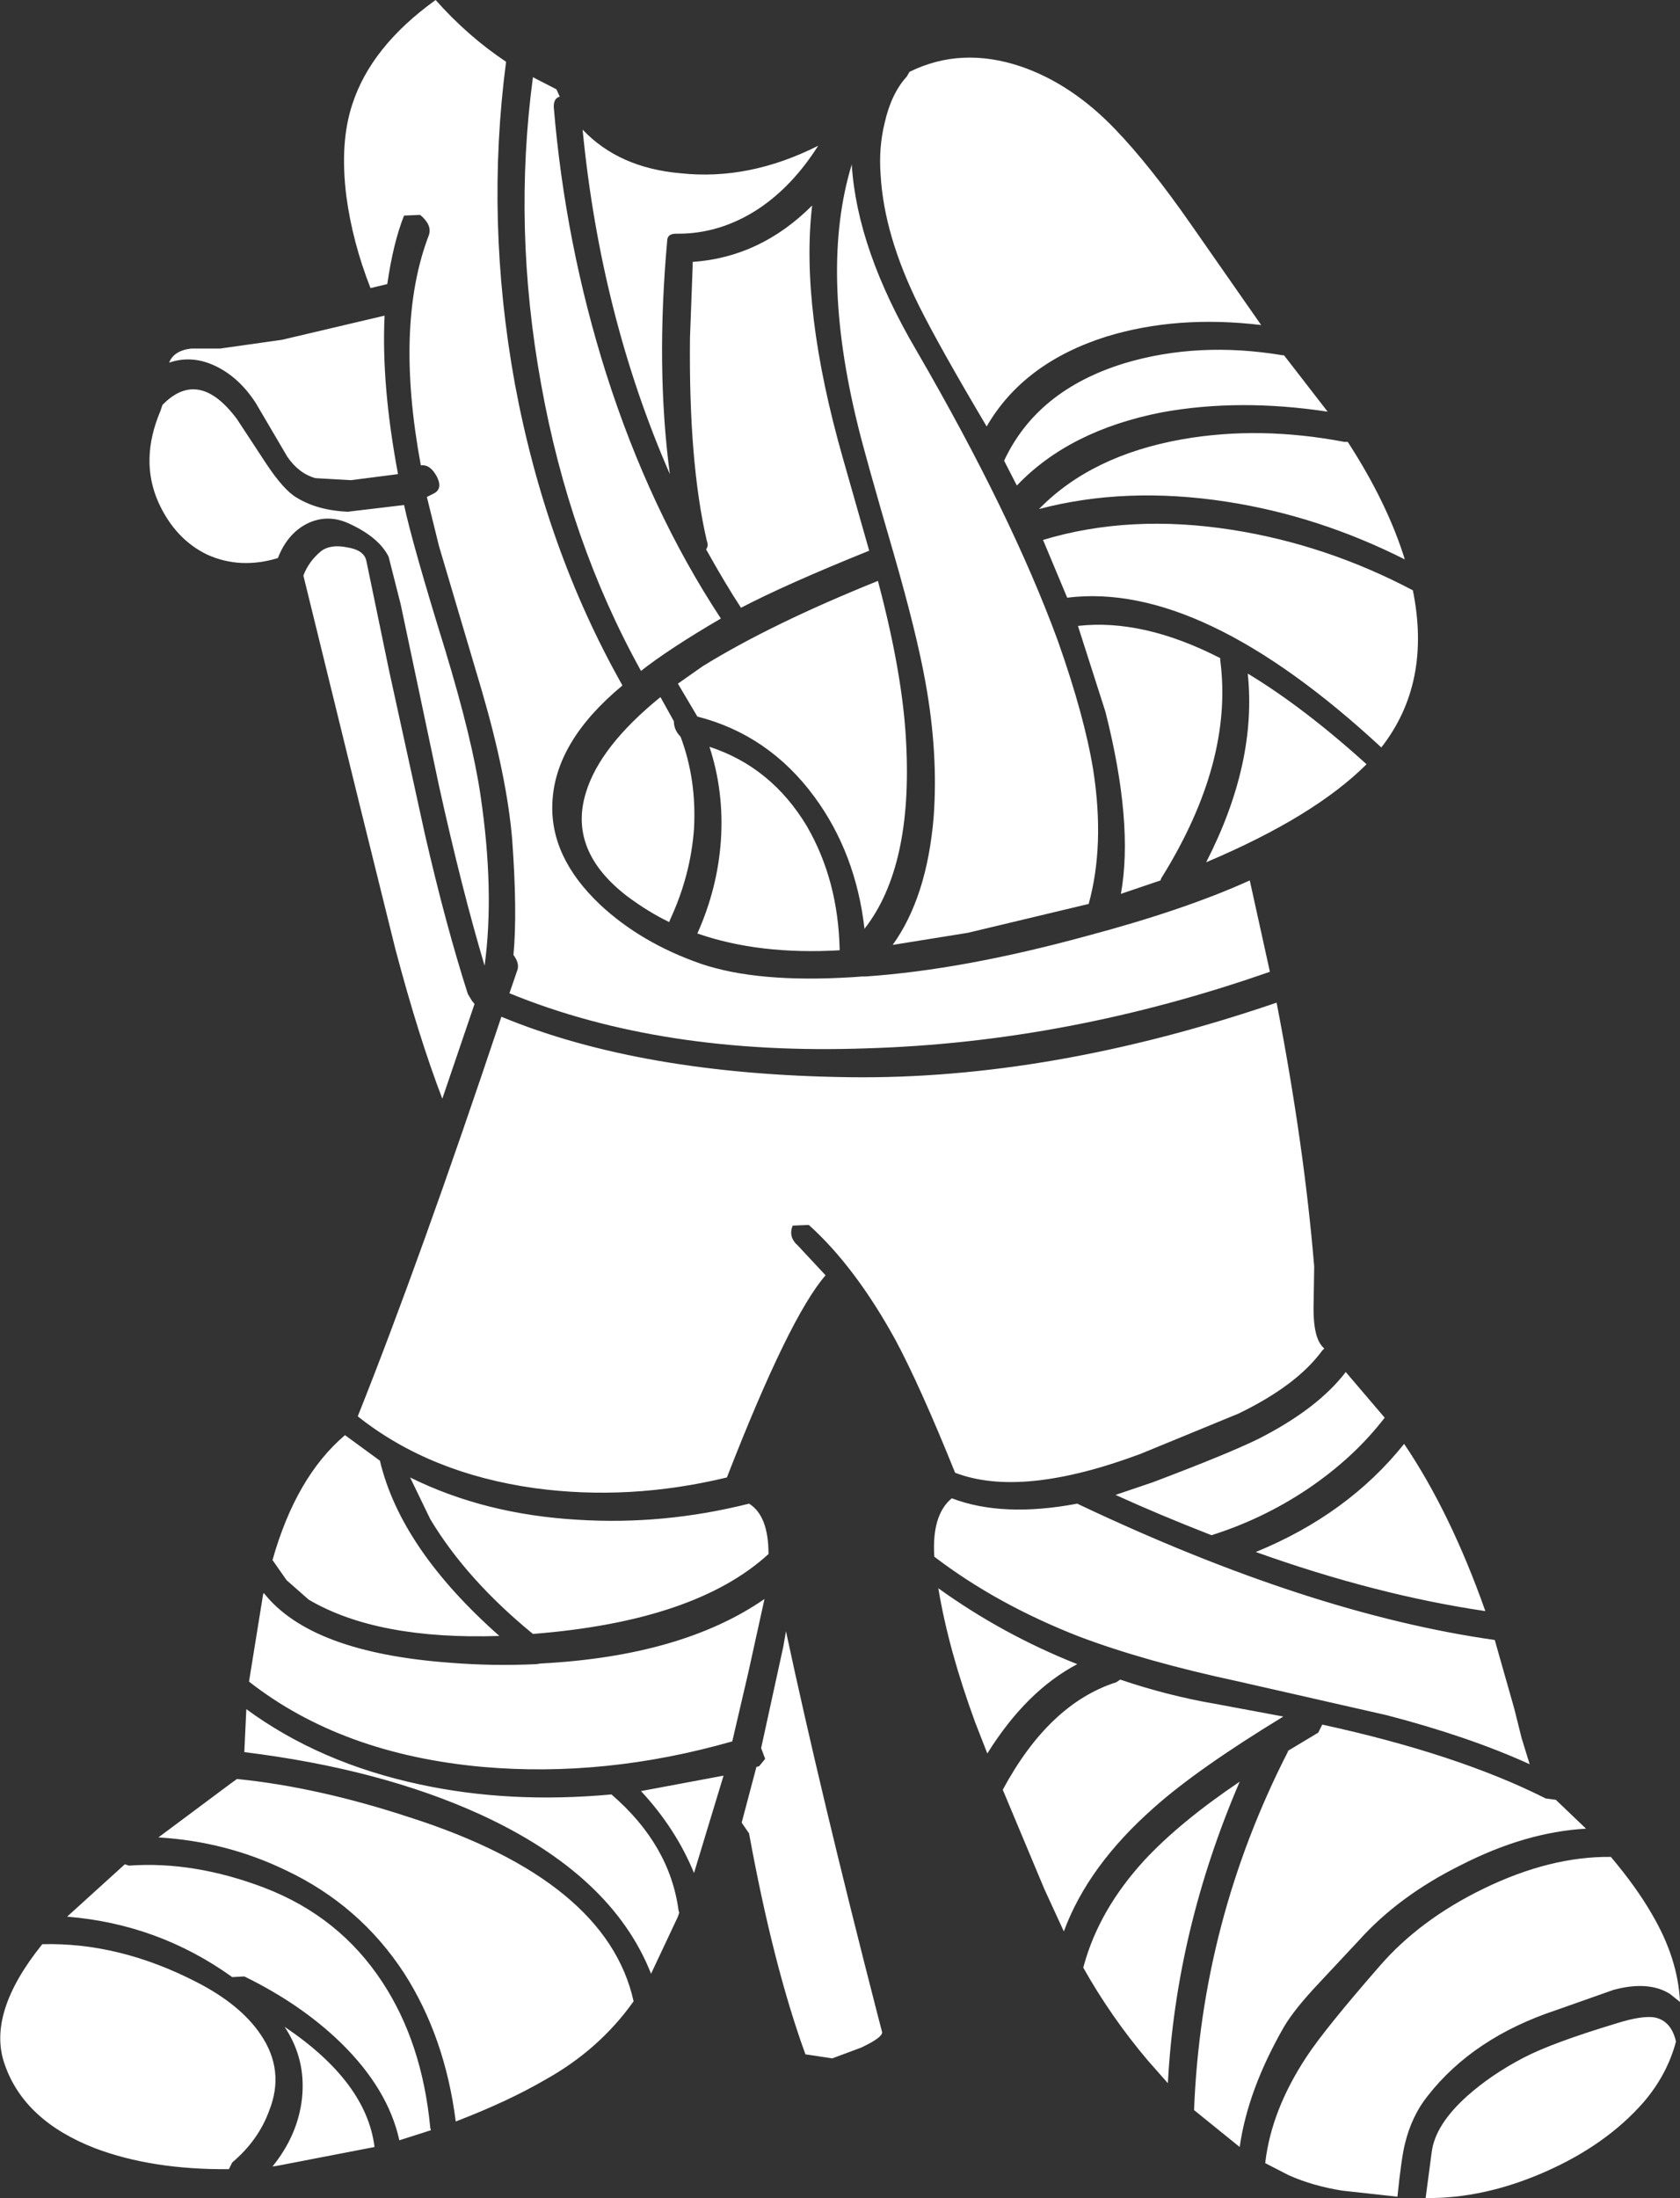 <?xml version="1.0" encoding="UTF-8" standalone="no"?>
<svg xmlns:ffdec="https://www.free-decompiler.com/flash" xmlns:xlink="http://www.w3.org/1999/xlink" ffdec:objectType="shape" height="163.65px" width="125.15px" xmlns="http://www.w3.org/2000/svg">
  <rect width="100%" height="100%" fill="#333333" stroke="none"/>
  <g transform="matrix(1.0, 0.0, 0.0, 1.0, 43.2, 47.4)">
    <path d="M22.7 -38.25 Q23.2 -40.45 24.35 -41.7 L24.55 -42.05 Q28.4 -43.95 32.85 -42.45 36.65 -41.15 39.9 -37.75 42.45 -35.1 45.55 -30.65 L50.75 -23.2 Q44.5 -23.95 39.25 -22.35 33.05 -20.4 30.3 -15.65 26.8 -21.55 25.25 -24.65 22.65 -29.9 22.4 -34.4 22.25 -36.4 22.7 -38.25 M17.3 -32.1 Q16.4 -24.45 19.6 -13.25 L21.55 -6.4 Q15.35 -3.9 12.0 -2.15 10.85 -3.9 9.4 -6.5 9.6 -6.75 9.45 -7.15 8.1 -12.95 8.2 -22.25 L8.4 -27.6 8.4 -27.9 Q13.45 -28.25 17.3 -32.1 M7.5 -34.5 Q12.6 -33.95 17.75 -36.55 15.85 -33.55 13.3 -31.85 10.4 -29.95 7.15 -30.0 6.5 -30.0 6.5 -29.45 5.65 -20.0 6.7 -12.1 1.55 -23.9 0.2 -37.75 2.9 -34.9 7.5 -34.5 M10.5 -1.35 Q6.65 0.9 4.55 2.55 -0.8 -7.1 -2.9 -18.85 -5.0 -30.45 -3.5 -41.65 L-1.75 -40.75 -1.5 -40.2 Q-1.95 -40.1 -1.95 -39.45 -1.1 -29.25 1.95 -19.6 5.2 -9.4 10.5 -1.35 M20.7 -15.75 Q17.85 -27.3 20.25 -35.15 20.65 -28.8 25.1 -21.25 32.15 -9.1 35.6 0.3 37.6 5.95 38.25 10.0 39.1 15.55 37.9 19.9 L28.9 22.05 23.3 22.95 Q25.85 19.4 26.35 13.45 26.7 8.7 25.75 3.45 25.1 -0.2 23.4 -6.1 21.2 -13.65 20.7 -15.75 M31.6 -13.1 Q34.05 -18.35 40.55 -20.35 46.05 -22.0 52.35 -20.95 L52.45 -20.95 55.7 -16.75 Q49.1 -17.75 43.35 -16.7 36.45 -15.35 32.55 -11.25 L31.6 -13.1 M34.5 -7.2 Q40.95 -9.15 48.6 -7.95 55.6 -6.85 62.05 -3.45 63.45 3.45 59.7 8.25 46.3 -4.15 36.3 -2.9 L34.5 -7.2 M57.2 -14.5 Q60.15 -9.95 61.45 -5.75 55.0 -9.0 48.15 -10.05 40.65 -11.2 34.2 -9.5 38.1 -13.5 44.9 -14.7 50.65 -15.7 56.95 -14.5 L57.2 -14.5 M49.75 2.75 Q53.9 5.25 58.6 9.5 54.7 13.4 46.65 16.8 50.45 9.4 49.75 2.75 M51.4 24.95 Q36.4 30.2 21.4 30.65 6.1 31.2 -5.25 26.55 L-4.65 24.8 Q-4.5 24.3 -4.95 23.7 -4.65 20.5 -5.05 15.05 -5.45 10.4 -7.3 4.05 L-10.5 -6.75 -11.4 -10.4 -10.9 -10.65 Q-10.2 -11.0 -10.65 -11.9 -11.15 -12.85 -11.85 -12.75 -13.8 -23.25 -11.25 -29.9 -11.0 -30.65 -11.9 -31.4 L-13.1 -31.35 Q-13.9 -29.35 -14.35 -26.25 L-15.6 -25.95 Q-16.95 -29.4 -17.4 -32.8 -17.9 -36.8 -16.95 -39.65 -15.55 -43.95 -10.75 -47.4 -8.35 -44.7 -5.5 -42.8 -7.05 -31.0 -4.85 -18.85 -2.55 -6.5 3.15 3.6 L3.15 3.65 Q-1.85 7.8 -2.05 12.35 -2.25 16.4 1.5 19.95 4.55 22.8 9.0 24.35 13.25 25.8 20.35 25.35 L21.05 25.3 21.3 25.3 Q28.55 24.8 37.7 22.3 45.05 20.35 49.9 18.15 L51.4 24.95 M43.3 18.0 L43.25 18.15 40.3 19.15 Q41.25 13.9 39.15 5.6 L37.1 -0.8 Q41.95 -1.35 47.7 1.6 L47.7 1.75 Q48.7 9.35 43.3 18.0 M54.7 46.9 L54.65 50.05 Q54.65 52.2 55.35 52.9 L55.45 53.0 55.3 53.15 Q53.4 55.75 49.05 57.85 L41.75 60.85 Q32.9 64.15 27.95 62.25 25.35 55.8 23.5 52.35 20.5 46.9 17.05 43.8 L15.85 43.85 Q15.5 44.7 16.25 45.35 L18.3 47.55 Q15.6 50.65 10.95 62.6 3.7 64.35 -3.35 63.4 -11.2 62.3 -16.55 58.05 -11.9 46.4 -5.85 28.3 4.55 32.6 20.05 32.8 35.05 33.0 51.9 27.25 53.95 37.85 54.7 46.9 M21.2 21.75 Q20.55 16.1 17.45 11.9 14.05 7.3 8.75 5.95 L7.3 3.5 9.15 2.2 Q14.25 -0.95 22.2 -4.15 24.05 2.8 24.3 7.85 24.8 17.15 21.2 21.75 M7.0 6.3 Q7.0 6.95 7.5 7.45 8.7 10.65 8.5 14.3 8.25 17.75 6.75 21.0 L6.65 21.25 Q5.1 20.5 3.55 19.35 -0.9 15.95 0.45 11.6 1.5 8.15 6.0 4.5 L7.0 6.3 M19.35 23.35 Q13.35 23.7 8.75 22.1 10.25 18.75 10.5 15.2 10.75 11.55 9.65 8.2 14.25 9.7 16.9 14.1 19.25 18.15 19.35 23.35 M37.05 64.55 L37.15 64.6 Q54.35 72.75 68.15 74.7 L69.6 79.8 70.15 82.0 70.75 83.95 Q66.25 81.9 60.1 80.3 L49.1 77.8 Q42.1 76.3 37.2 74.45 31.05 72.05 26.4 68.5 26.2 65.4 27.7 64.15 31.5 65.6 37.05 64.55 M14.05 68.3 Q8.6 73.3 -3.5 74.25 -8.45 70.2 -11.15 65.7 L-12.65 62.6 Q-7.1 65.35 -0.15 65.75 6.25 66.15 12.6 64.55 14.05 65.45 14.05 68.3 M13.35 84.1 L13.8 83.55 13.5 82.75 15.15 75.2 15.35 74.05 Q17.95 86.2 22.2 102.7 L22.5 103.85 Q22.65 104.25 20.95 105.05 L18.8 105.85 16.8 105.55 Q14.4 98.95 12.6 89.1 L12.05 88.3 13.15 84.15 13.35 84.1 M11.35 82.25 Q1.9 84.95 -7.25 84.15 -17.75 83.2 -24.65 77.8 L-23.6 71.3 -23.55 71.2 Q-20.05 75.65 -9.6 76.4 -6.45 76.65 -3.25 76.5 L-2.9 76.45 Q7.6 75.9 13.75 71.65 L12.55 77.1 11.35 82.25 M7.3 95.3 L5.3 99.55 Q2.4 92.2 -7.4 87.7 -14.85 84.3 -25.0 83.05 L-24.85 79.85 Q-19.4 83.85 -11.95 85.45 -5.25 86.9 2.35 86.2 6.7 89.95 7.35 94.85 L7.4 95.0 7.3 95.3 M8.5 92.05 Q7.15 88.75 4.55 85.95 L10.7 84.8 8.5 92.05 M30.35 83.15 L29.45 80.85 Q27.45 75.4 26.7 70.85 31.5 74.3 37.05 76.5 33.25 78.5 30.35 83.15 M31.5 85.85 Q34.95 79.45 39.95 77.85 L40.25 77.65 Q43.8 78.85 47.3 79.45 L52.4 80.4 Q46.0 84.3 42.8 87.15 37.85 91.5 36.05 96.4 L34.6 93.25 31.5 85.85 M67.45 72.55 Q59.3 71.35 50.35 68.15 57.2 65.35 61.4 60.1 64.85 65.2 67.45 72.55 M59.95 58.15 Q57.65 61.15 54.15 63.5 50.85 65.7 47.05 66.9 43.2 65.4 39.9 63.9 L42.7 62.95 Q48.25 60.85 50.5 59.75 54.95 57.5 57.05 54.75 L59.95 58.15 M55.0 81.6 L55.3 81.0 Q65.4 83.2 71.95 86.5 L72.7 86.6 74.95 88.75 Q70.45 89.0 65.65 91.45 61.0 93.75 58.0 97.1 L55.1 100.2 Q53.25 102.15 52.45 103.5 49.75 108.2 49.15 112.45 L45.75 109.7 Q46.3 95.6 52.75 83.0 L52.75 82.95 55.0 81.6 M49.15 85.25 Q44.4 96.3 43.8 107.7 L42.3 106.0 Q39.55 102.75 37.5 99.1 L37.55 98.9 Q38.7 94.75 42.05 91.1 44.7 88.25 49.15 85.25 M79.85 95.1 Q81.8 98.4 81.95 101.65 L81.2 101.05 Q79.6 100.05 77.0 100.75 L72.75 102.25 Q66.55 104.3 63.15 108.65 61.95 110.15 61.45 112.25 61.2 113.25 60.9 116.15 L56.8 115.7 Q54.6 115.35 52.8 114.55 L51.05 113.65 Q51.5 109.7 54.15 105.7 55.5 103.65 59.6 98.95 62.6 95.5 67.35 93.2 72.3 90.8 76.8 90.85 78.7 93.1 79.85 95.1 M80.05 102.8 Q81.3 103.05 81.65 104.6 81.0 107.05 79.25 109.1 76.45 112.3 71.9 114.3 67.35 116.3 63.0 116.25 L63.45 112.85 Q63.7 110.8 66.1 108.65 67.9 107.05 70.3 105.8 72.4 104.7 77.2 103.25 79.1 102.65 80.05 102.8 M-23.35 -12.85 Q-22.05 -10.9 -21.1 -10.35 -19.55 -9.4 -17.3 -9.3 L-13.1 -9.8 Q-12.45 -6.8 -10.05 0.95 -8.0 7.7 -7.4 11.85 -6.35 18.95 -7.1 24.5 -8.8 18.8 -10.5 11.1 L-13.35 -2.4 -14.25 -5.95 Q-14.95 -7.35 -17.05 -8.35 -18.75 -9.2 -20.35 -8.4 -21.8 -7.65 -22.5 -5.85 -25.3 -5.0 -27.75 -6.1 -30.15 -7.25 -31.4 -10.0 -32.8 -13.15 -31.25 -16.8 L-31.1 -17.25 -31.0 -17.35 Q-28.35 -19.95 -25.55 -16.2 L-23.35 -12.85 M-27.05 -20.1 Q-28.85 -21.0 -30.6 -20.4 -30.25 -21.3 -28.95 -21.45 L-26.8 -21.45 -22.2 -22.1 -14.55 -23.9 Q-14.8 -18.75 -13.55 -12.1 L-17.05 -11.65 -19.7 -11.8 Q-20.95 -12.15 -21.8 -13.4 L-24.15 -17.4 Q-25.35 -19.25 -27.05 -20.1 M-17.35 -6.65 Q-16.05 -6.45 -15.9 -5.6 L-14.2 2.6 -11.55 14.7 Q-10.0 21.45 -8.35 26.6 L-8.05 27.1 -7.85 27.35 -10.25 34.4 Q-12.0 29.85 -13.75 23.25 L-16.55 11.95 -20.6 -4.55 Q-20.2 -5.6 -19.3 -6.35 -18.6 -6.9 -17.35 -6.65 M-14.9 61.35 Q-13.35 67.9 -6.0 74.4 -15.1 74.7 -20.2 71.7 L-21.85 70.25 -22.9 68.75 Q-21.15 62.55 -17.5 59.45 L-14.9 61.35 M-33.9 91.4 L-33.6 91.5 Q-28.75 91.15 -23.5 93.15 -17.9 95.3 -14.7 100.2 -11.75 104.7 -11.15 111.0 L-11.1 111.2 -13.45 111.95 Q-14.3 108.1 -17.85 104.65 -20.8 101.8 -25.0 99.75 L-25.9 99.8 Q-31.4 95.85 -38.2 95.3 L-33.9 91.4 M-26.1 85.45 L-25.55 85.05 Q-19.55 85.65 -12.7 87.9 2.0 92.6 4.0 101.6 1.45 105.2 -2.6 107.45 -5.35 109.05 -9.25 110.55 -10.05 104.25 -13.1 99.5 -16.4 94.45 -21.9 91.85 -26.35 89.7 -31.4 89.4 L-26.1 85.45 M-22.0 103.5 Q-15.9 107.6 -15.3 112.45 L-22.55 113.85 -22.9 113.9 Q-21.0 111.55 -20.7 108.8 -20.4 105.9 -22.0 103.5 M-23.15 109.75 Q-23.95 111.95 -25.9 113.6 L-26.15 114.1 Q-31.85 114.15 -36.1 112.55 -41.4 110.5 -42.85 106.3 -44.2 102.5 -40.05 97.35 -34.3 97.2 -28.5 100.2 -25.3 101.85 -23.8 104.05 -21.95 106.75 -23.15 109.75" fill="#ffffff" fill-rule="evenodd" stroke="none"/>
  </g>
</svg>
